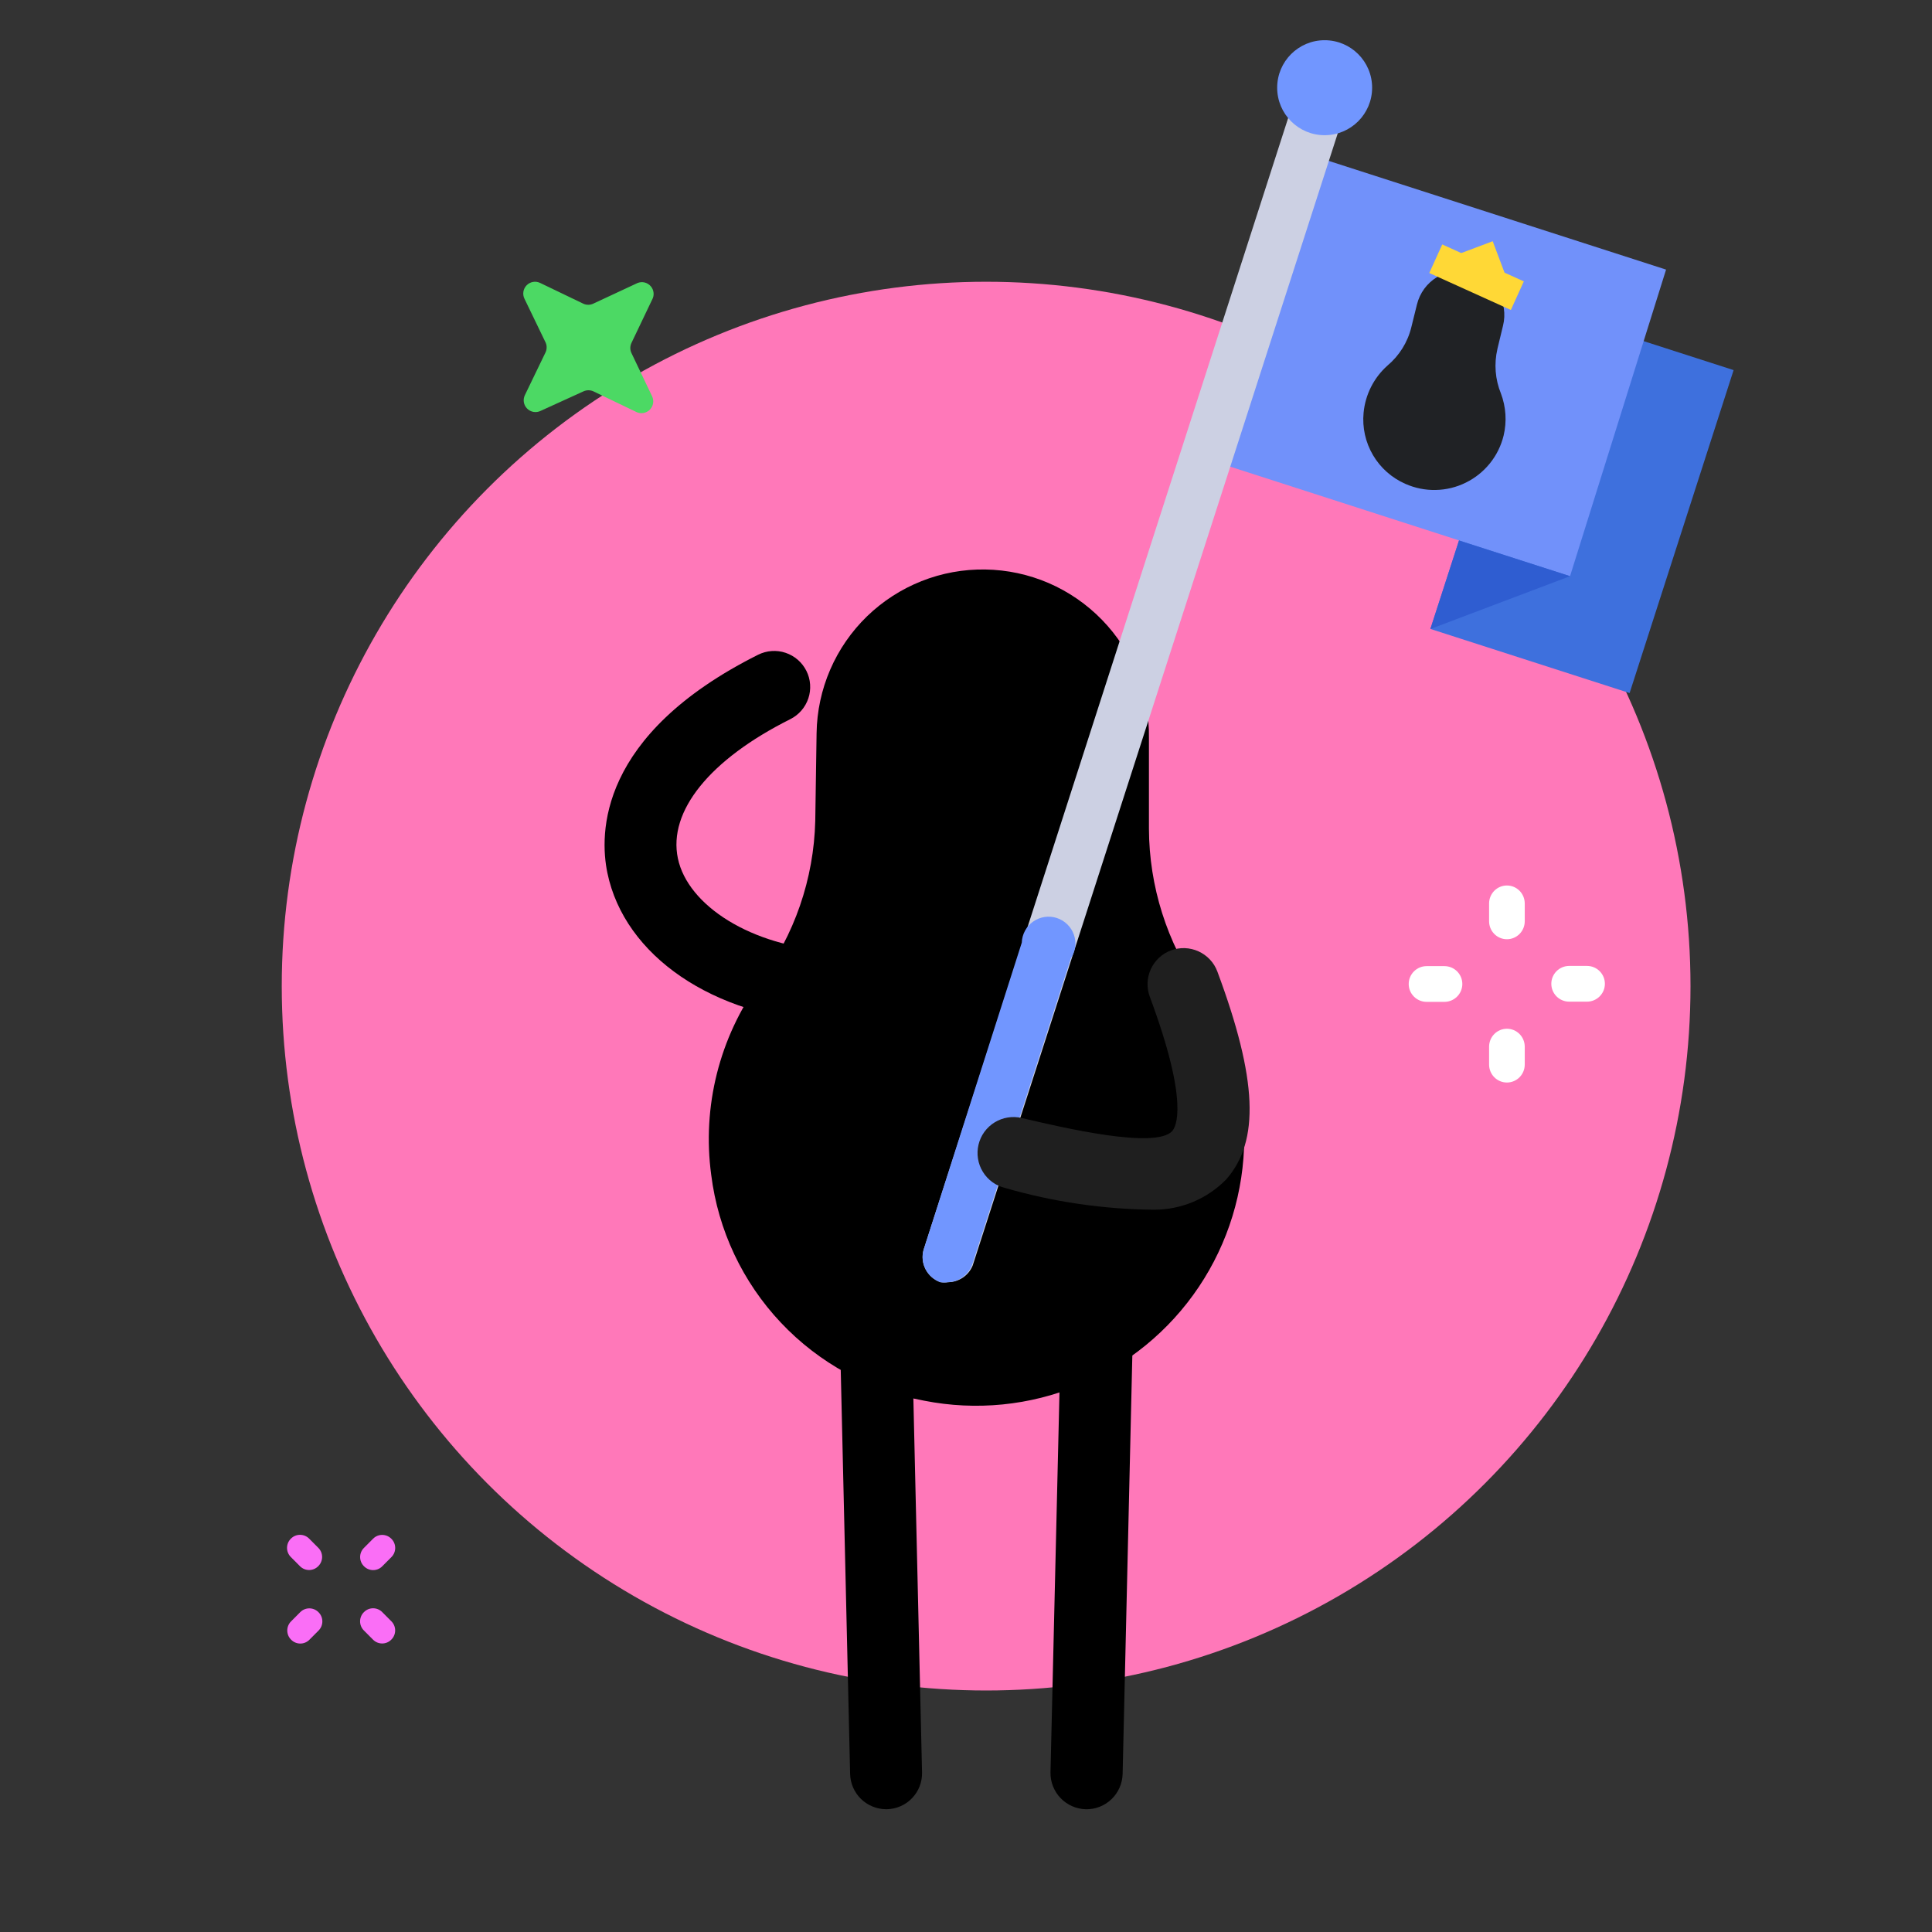 <svg fill="none" height="48" viewBox="0 0 48 48" width="48" xmlns="http://www.w3.org/2000/svg"><rect x="0" y="0" width="48" height="48" fill="#333333" stroke="none"/><circle cx="24.5" cy="24.5" fill="#ff78b9" r="17.5"/><g fill="#000"><path d="m28.545 20.586v-2.252c.008-.542-.091-1.08-.291-1.583-.2-.503-.497-.963-.875-1.351s-.828-.699-1.325-.914c-.497-.214-1.032-.329-1.574-.337-.542-.009-1.081.089-1.585.289s-.964.497-1.354.874c-.389.378-.7.828-.915 1.326-.215.498-.33 1.033-.338 1.576l-.033 2.179c-.035 1.443-.517 2.841-1.379 3.998-1.003 1.385-1.435 3.103-1.206 4.798.172 1.376.778 2.661 1.729 3.67s2.199 1.689 3.562 1.941c1.289.254 2.624.122 3.838-.381 1.214-.503 2.252-1.353 2.984-2.444s1.125-2.374 1.13-3.688-.379-2.6-1.102-3.696c-.819-1.175-1.261-2.572-1.266-4.005z"/><path d="m26.972 44.95c-.236-.007-.46-.107-.624-.278-.163-.171-.253-.399-.249-.635l.313-13.235c.002-.118.027-.234.074-.341.047-.108.115-.205.2-.286.085-.081.185-.145.295-.187.11-.042.227-.062.344-.058.237.007.463.107.626.28.164.172.252.402.247.64l-.307 13.228c-.007.237-.108.463-.28.626-.172.164-.402.252-.64.247z"/><path d="m22.014 44.95c-.233-.002-.456-.093-.623-.256-.167-.163-.263-.384-.27-.617l-.307-13.228c-.003-.117.017-.234.059-.344.042-.11.105-.21.186-.295.081-.085.177-.153.285-.201.107-.048.223-.074.34-.077.117-.003.234.017.344.059.11.042.21.105.295.186s.153.177.201.285c.048.107.074.223.077.34l.307 13.235c.003.117-.018.234-.06.343-.042.109-.106.209-.187.294-.081.085-.178.153-.285.2-.107.047-.223.073-.34.076z"/><path d="m20.608 25.41h-.047c-2.846-.16-5.045-1.659-5.471-3.725-.2-.966-.233-3.425 3.745-5.418.105-.052.219-.084.337-.092.117-.008.235.006.346.044.111.037.214.096.303.173s.161.171.214.276.084.219.092.337c.008.117-.006.235-.044.346-.037.111-.096.214-.173.303s-.171.161-.276.214c-1.999 1-3.039 2.286-2.792 3.459s1.826 2.186 3.819 2.299c.237.007.461.108.624.28.163.172.25.403.243.639s-.108.461-.28.624c-.172.163-.402.25-.639.243z"/></g><path d="m43.071 9.195-4.948-1.593-2.584 8.024 4.948 1.593z" fill="#3e70dd"/><path d="m41.393 6.698-2.386 7.617-8.663-2.792 2.446-7.597z" fill="#7191fa"/><path d="m23.56 31.855c-.066.01-.134.01-.2 0-.158-.058-.288-.173-.365-.322s-.094-.323-.048-.484l9.25-28.716c.08-.124.198-.218.337-.268s.29-.052.431-.006.261.137.344.259c.083.122.123.268.114.415l-9.257 28.709c-.05.121-.133.224-.241.298-.108.073-.235.114-.365.116z" fill="#ccd0e3"/><path d="m23.56 31.855c-.066.01-.134.01-.2 0-.158-.058-.288-.173-.365-.322-.077-.149-.094-.322-.048-.484l2.439-7.63c.003-.103.031-.204.08-.295s.118-.169.203-.228c.084-.059.181-.098.283-.114.102-.015.206-.007.304.025.098.032.188.086.261.158.074.072.13.16.164.258.034.098.045.202.031.304s-.05.2-.107.286l-2.446 7.59c-.043.127-.123.238-.23.319-.107.081-.236.128-.37.134z" fill="#7196ff"/><path d="m28.665 30.055c-1.249-.011-2.491-.193-3.692-.54-.114-.027-.222-.076-.317-.145s-.176-.156-.237-.256c-.062-.1-.103-.211-.121-.327-.019-.116-.014-.234.013-.348s.076-.222.145-.317c.069-.095.156-.176.256-.237.1-.061.211-.103.327-.121.116-.019.234-.014.349.013.993.233 3.332.786 3.739.32.08-.093.433-.666-.56-3.332-.041-.11-.06-.228-.056-.345.004-.118.032-.233.08-.34.049-.107.118-.203.204-.284.086-.08.187-.143.297-.184.11-.041.228-.06.345-.056s.233.032.34.08c.107.049.203.118.284.204s.143.187.184.297c.993 2.666 1.06 4.212.22 5.165-.234.24-.514.43-.823.559s-.641.195-.976.194z" fill="#1f1f1f"/><path d="m32.91 3.359c.651 0 1.18-.528 1.18-1.18s-.528-1.18-1.18-1.18c-.651 0-1.179.528-1.179 1.18s.528 1.18 1.179 1.18z" fill="#7196ff"/><path d="m39.008 14.315-3.472 1.313.713-2.199z" fill="#2f5dd1"/><path d="m37.202 8.671.14-.58c.035-.14.042-.286.02-.43-.022-.143-.071-.28-.146-.404-.075-.124-.173-.232-.29-.317s-.249-.147-.39-.182c-.141-.035-.286-.042-.429-.02s-.281.071-.404.146c-.124.075-.232.174-.317.29s-.147.249-.182.39l-.14.566c-.091.373-.299.706-.593.953-.339.302-.55.721-.593 1.173-.035.366.047.734.234 1.052.187.317.469.567.806.714.237.105.494.157.753.151.259-.005.514-.067.746-.182.233-.114.437-.278.6-.48s.278-.437.34-.689c.083-.348.059-.712-.067-1.046-.143-.351-.173-.737-.087-1.106z" fill="#202225"/><path d="m37.859 6.991-2.027-.918-.322.71 2.027.918z" fill="#ffd836"/><path d="m37.379 6.773-.293-.78-.786.296.293.78z" fill="#ffd836"/><path d="m13.558 8.746-.517 1.07c-.027.055-.036.117-.026.177.01.06.038.116.082.159s.099.072.159.082c.06.01.122.001.176-.026l1.067-.486c.038-.017.079-.026.121-.026.042 0 .083.009.121.026l1.067.513c.055.027.116.036.177.026.06-.01.116-.039.159-.082.043-.043.072-.099.082-.159.01-.06.001-.122-.026-.177l-.511-1.07c-.019-.04-.029-.083-.029-.127 0-.044.01-.087.029-.127l.511-1.07c.03-.052.044-.113.038-.173s-.029-.117-.069-.163c-.039-.046-.092-.079-.15-.094-.059-.015-.12-.011-.177.011l-1.1.513c-.04.019-.083.029-.127.029s-.087-.01-.127-.029l-1.067-.513c-.055-.027-.116-.036-.176-.026-.06.01-.116.039-.159.082-.043.043-.072.099-.082.159-.01.06-.001.122.026.177l.517 1.07c.021.039.033.082.034.126.002.044-.006.088-.023.128z" fill="#4cd964"/><path d="m37.882 22.447c0-.247-.198-.447-.443-.447s-.443.2-.443.447v.441c0 .247.198.447.443.447s.443-.2.443-.447z" fill="#fff"/><path d="m37.882 26.006c0-.247-.198-.447-.443-.447s-.443.2-.443.447v.442c0 .247.198.447.443.447s.443-.2.443-.447z" fill="#fff"/><path d="m39.427 24.886c.246 0 .446-.199.446-.444 0-.245-.199-.444-.446-.444h-.44c-.246 0-.445.199-.445.444 0 .245.199.444.445.444z" fill="#fff"/><path d="m35.885 24.891c.246 0 .446-.199.446-.444 0-.245-.199-.444-.446-.444h-.44c-.246 0-.446.199-.446.444 0 .245.199.444.446.444z" fill="#fff"/><path d="m7.229 38.226-.004.004c-.125.125-.125.328 0 .453l.229.23c.125.125.327.125.451 0l.004-.004c.125-.125.125-.328 0-.453l-.229-.23c-.125-.125-.327-.125-.451 0z" fill="#fa6ef6"/><path d="m9.044 40.051-.004.004c-.125.125-.125.328 0.0.453l.229.23c.125.125.327.125.451 0l.004-.004c.125-.125.125-.328 0-.453l-.229-.23c-.125-.125-.327-.125-.451 0z" fill="#fa6ef6"/><path d="m9.725 38.232-.004-.004c-.125-.125-.327-.125-.451 0l-.229.23c-.125.125-.125.328 0 .453l.004.004c.125.125.327.125.451 0l.229-.23c.125-.125.125-.328 0-.453z" fill="#fa6ef6"/><path d="m7.915 40.057-.004-.004c-.125-.125-.327-.125-.451 0l-.229.23c-.125.125-.125.328 0 .453l.004.004c.125.125.327.125.451 0l.229-.23c.125-.125.125-.328 0-.453z" fill="#fa6ef6"/></svg>